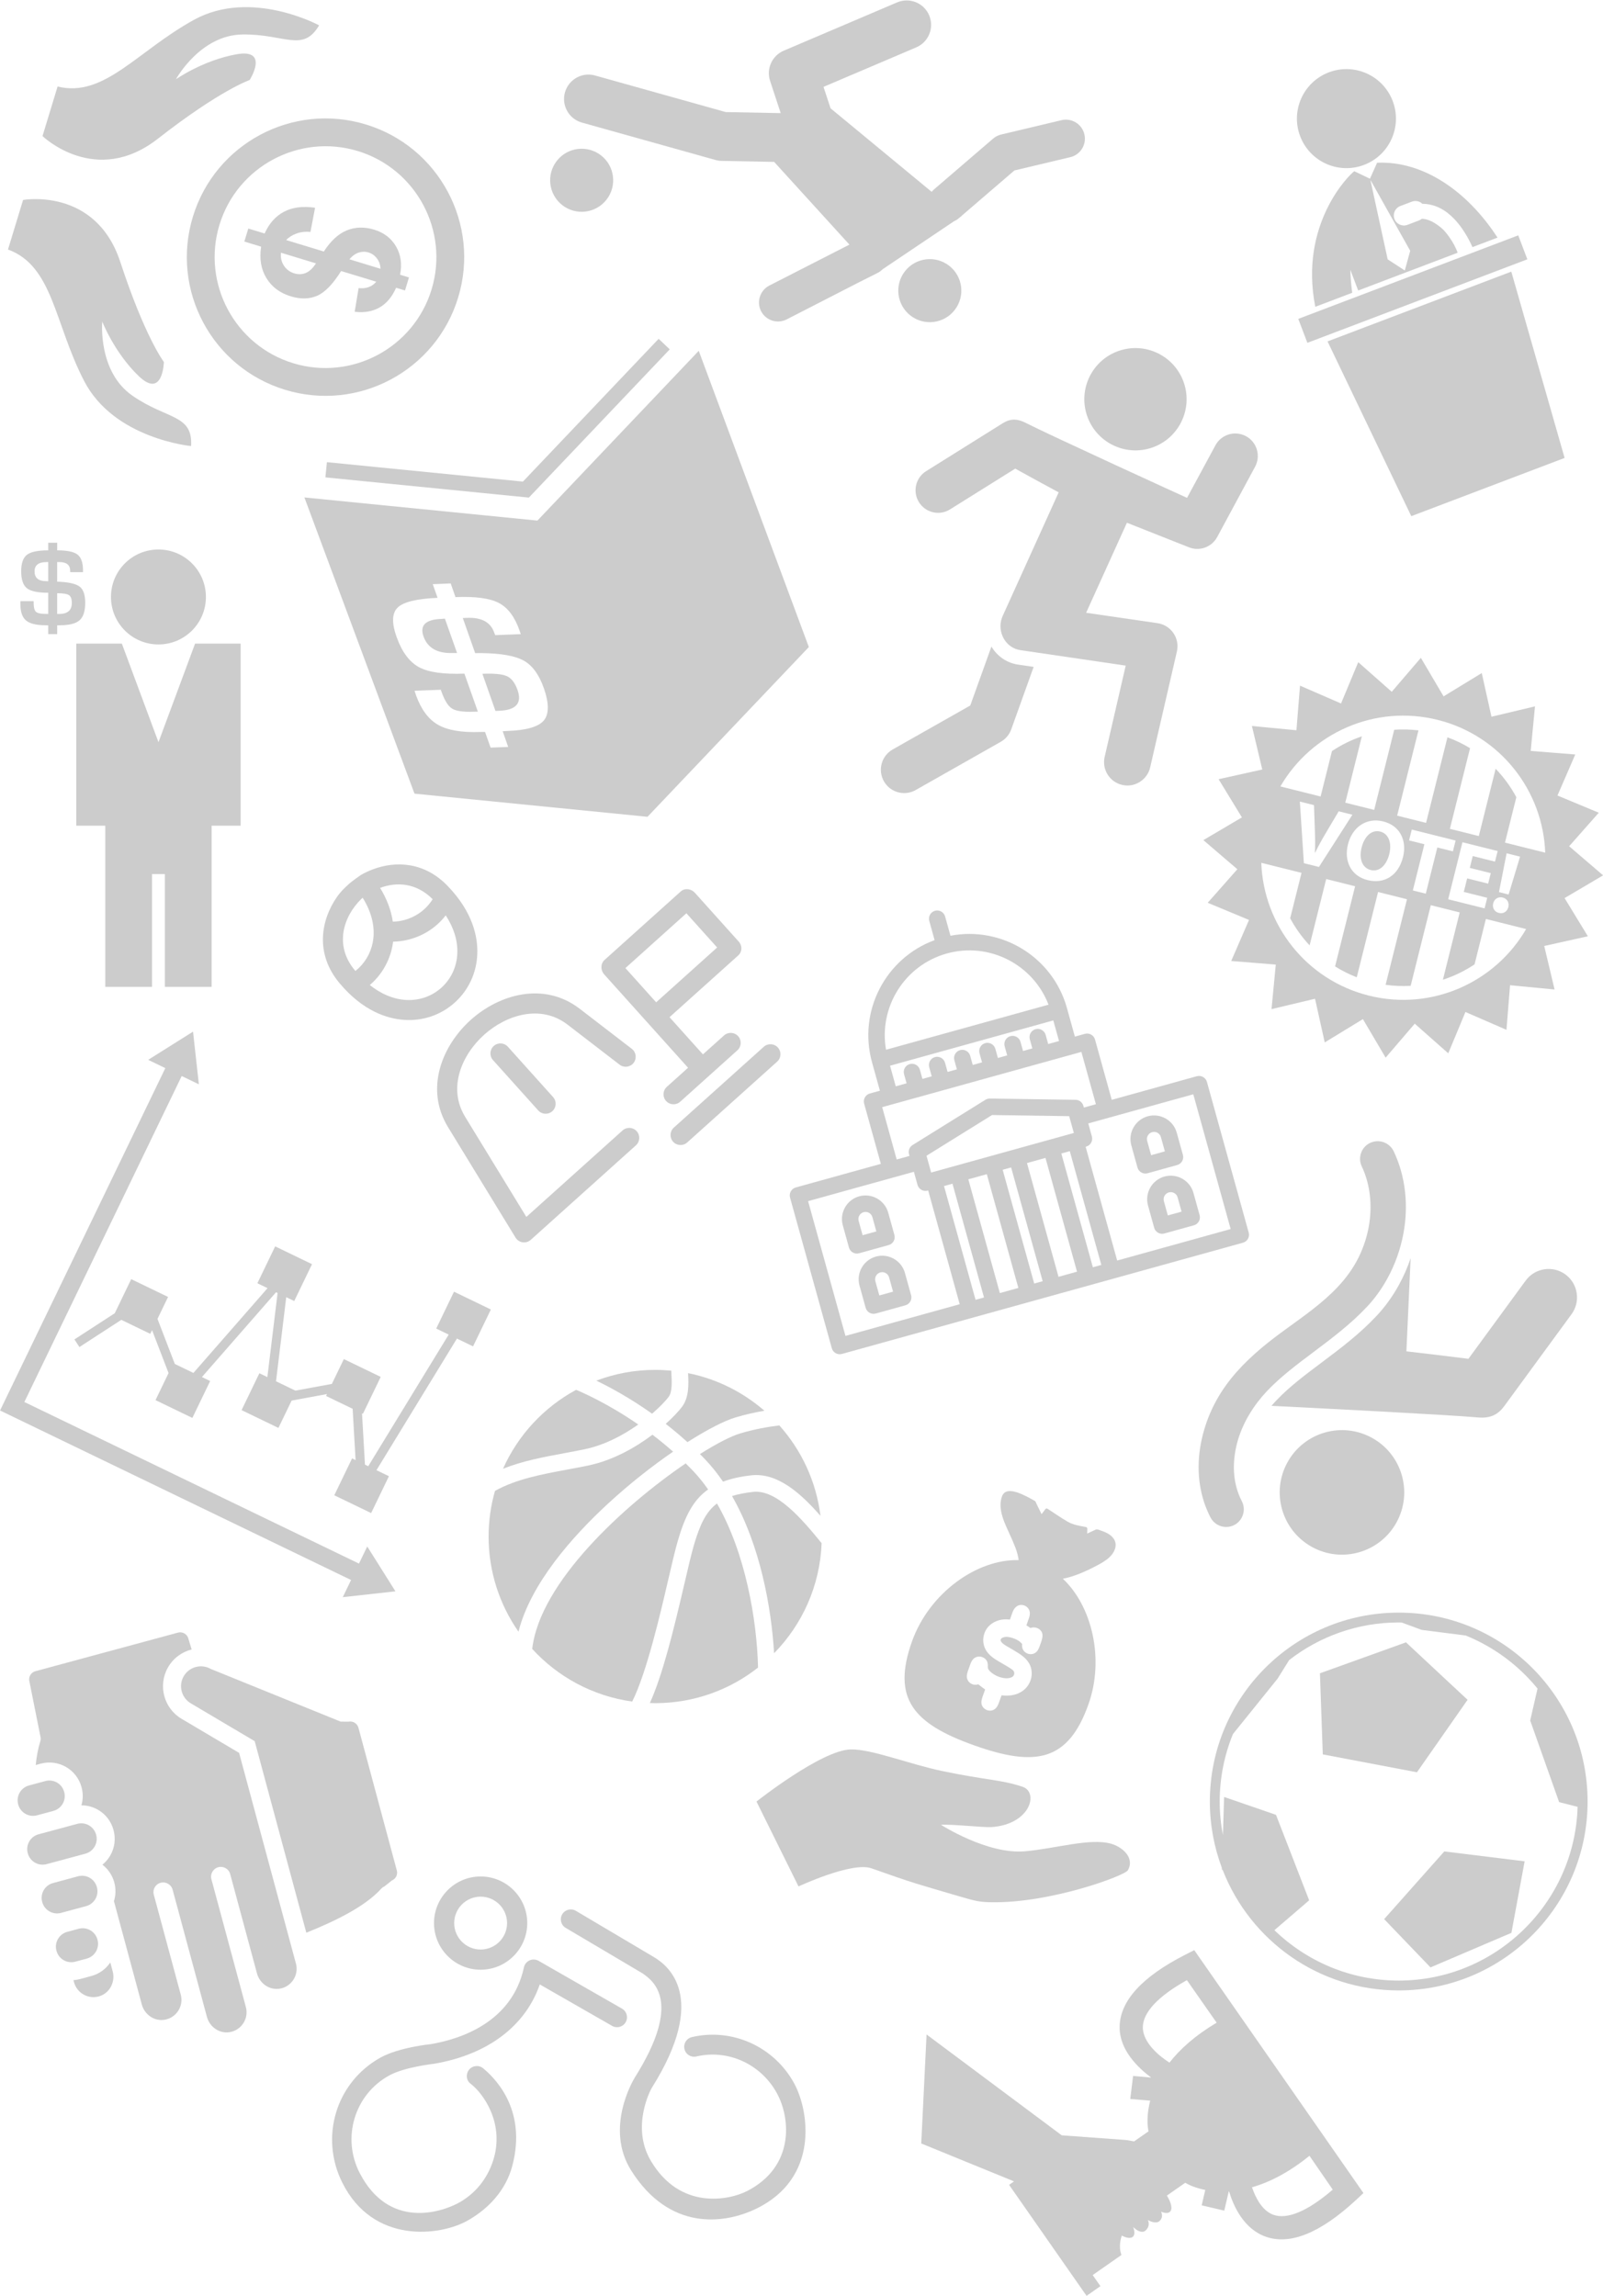 <?xml version="1.0" encoding="UTF-8" standalone="no"?>
<!-- Created with Inkscape (http://www.inkscape.org/) -->
<svg id="svg3437" xmlns:rdf="http://www.w3.org/1999/02/22-rdf-syntax-ns#" xmlns="http://www.w3.org/2000/svg" height="72.942mm" width="50.94mm" version="1.1" xmlns:cc="http://creativecommons.org/ns#" xmlns:dc="http://purl.org/dc/elements/1.1/" viewBox="0 0 180.498 258.457">
 <g id="layer1" transform="translate(-286.4 -403.31)">
  <g id="g6034" fill="#ccc" transform="matrix(.25 0 0 .25 282.49 399.4)">
   <g id="g3637" transform="matrix(-.363 .209 -.209 -.363 551.57 125)">
    <circle id="circle3639" transform="rotate(-22.005)" cy="188.52" cx="212.87" r="33.899"/>
    <path id="path3641" d="m520.52 353.23c17.359-7.015 37.107 1.369 44.121 18.725 7.015 17.359-1.361 37.116-18.72 44.131-17.359 7.015-37.12-1.372-44.135-18.73-7.014-17.355 1.375-37.111 18.734-44.126z"/>
    <path id="path3643" d="m257.75 341.91-107.62-12.95c-14.399-1.726-27.487 8.541-29.223 22.952-1.735 14.403 8.543 27.491 22.95 29.224l131.57 15.833c13.533 1.62 26.077-7.379 28.867-20.743l7.433-35.788 50.667 30.476 102.12 104.17c7.677 7.829 19.05 9.841 28.632 5.969 3.091-1.249 6.003-3.113 8.536-5.597 10.356-10.159 10.532-26.797 0.373-37.163l-104.48-106.58c-1.558-1.588-3.313-2.97-5.228-4.125l-48.356-29.079-25.774-117.47 96.612 4.834c3.047 0.15 5.976-0.381 8.639-1.457 7.164-2.895 12.368-9.748 12.767-17.971 0.545-11.272-8.147-20.857-19.433-21.403l-85.957-4.159-23.974-1.34c-2.201-0.12-4.303 0.196-6.329 0.738l-92.242 6.422c-1.913-0.193-3.859-0.21-5.843 0.159l-2.021 0.393-1.669 0.117 0.068 0.184-74.124 14.062-59.21-17.604c-10.811-3.223-22.202 2.934-25.412 13.766-3.222 10.819 2.944 22.198 13.76 25.413l63.977 19.022c3.129 0.929 6.431 1.102 9.634 0.491l82.622-15.671c1.109-0.213 2.151-0.561 3.179-0.931l49.422 132.06-4.937 23.747z"/>
   </g>
   <g id="g3509-3" transform="matrix(1.491 -.566 .566 1.491 521.32 83.451)">
    <circle id="circle3511-6" cy="13.981" cx="62.267" r="13.981"/>
    <path id="path3513-7" d="m67.729 42.457h3.487c1.123 0 2.104 0.644 2.564 1.624 6.922 2.661 8.561 11.137 8.889 16.453h7.564c-3.293-15.3-11.923-27.757-24.292-31.834l-3.484 3.506-3.376-3.544c-0.013 0.003-0.022 0.003-0.035 0.006-1.728 0.414-19.902 8.468-23.857 31.865h11.149c0.568-2.369 1.171-4.448 1.81-6.255v6.255h30.043c0.081-3.483-1.177-6.797-1.391-7.332 0.043 0.115-1.752-4.108-4.672-5.22-0.295 0.104-0.601 0.155-0.912 0.155h-3.487c-1.565 0-2.841-1.274-2.841-2.84 0.001-1.565 1.274-2.839 2.841-2.839zm-1.866 12.806-3.373 4.614h-0.065l-3.37-4.614 3.37-22.538h0.065l3.373 22.538z"/>
    <rect id="rect3515-5" height="7.237" width="66.449" y="62.014" x="29.486"/>
    <polygon id="polygon3517-3" points="90.467 70.896 34.956 70.896 39.552 125.42 85.871 125.42"/>
   </g>
   <g id="Business_1_Bold_43_-5" transform="matrix(-.119 .391 -.391 -.119 251.15 53.816)">
    <path id="path3575-6" d="m338.86 490c2.848-52.889 62.781-72.382 114.16-122.48 51.373-50.103 34.239-133.62 34.239-133.62-34.239 8.345-19.983 33.412-34.239 77.941s-68.493 55.676-68.493 55.676 28.542-22.265 45.662-55.676c17.119-33.412-22.831-22.264-22.831-22.264s-19.983 27.838-91.324 77.941c-71.34 50.1-34.25 122.48-34.25 122.48h57.085z"/>
    <path id="path3577-2" d="m151.13 490h57.07s37.102-72.382-34.239-122.48c-71.341-50.103-91.324-77.941-91.324-77.941s-39.95-11.132-22.831 22.264c17.119 33.412 45.662 55.676 45.662 55.676s-54.221-11.132-68.493-55.676 0-69.595-34.239-77.941c0 0-17.119 83.514 34.239 133.62 51.356 50.1 111.3 69.59 114.15 122.48z"/>
    <path id="path3579-9" d="m397.8 152.8c0-84.384-68.42-152.8-152.8-152.8-84.39 0-152.8 68.416-152.8 152.8 0 84.387 68.416 152.8 152.8 152.8 84.387 0 152.8-68.416 152.8-152.8zm-152.8 122.18c-67.375 0-122.18-54.803-122.18-122.18 0-67.375 54.803-122.18 122.18-122.18 67.375 0 122.18 54.803 122.18 122.18 0 67.375-54.803 122.18-122.18 122.18z"/>
    <path id="path3581-1" d="m254.63 131.87v-40.455c6.692 2.879 10.826 8.406 12.418 16.553l26.169-3.43c-1.8-10.352-5.93-18.606-12.42-24.777s-15.21-9.907-26.17-11.209v-10.244h-15.006v10.244c-11.852 1.164-21.361 5.589-28.497 13.291-7.136 7.687-10.703 17.181-10.703 28.497 0 11.163 3.154 20.672 9.463 28.497s16.231 13.674 29.737 17.548v43.35c-3.721-1.792-7.105-4.701-10.137-8.698s-5.099-8.743-6.201-14.271l-27.011 2.879c2.083 13.598 6.829 24.102 14.287 31.574 7.442 7.442 17.135 11.882 29.063 13.337v18.819h15.006v-19.34c13.444-1.945 23.934-7.182 31.498-15.726s11.331-19.064 11.331-31.559c0-11.178-3.001-20.335-9.004-27.471-6.003-7.12-17.273-12.923-33.826-17.41zm-15.021-4.961c-4.486-1.93-7.824-4.471-10.03-7.61-2.205-3.139-3.307-6.538-3.307-10.183 0-4.012 1.195-7.656 3.614-10.979 2.404-3.308 5.65-5.65 9.724-7.028l-0.001 35.8zm27.639 67.099c-3.246 3.828-7.457 6.217-12.617 7.182v-40.348c6.202 1.792 10.658 4.364 13.398 7.718 2.725 3.338 4.088 7.335 4.088 11.944 0 5.174-1.638 9.676-4.869 13.504z"/>
   </g>
   <g id="g3929" transform="matrix(6.467 -2.404 2.404 6.467 143.86 230.82)">
    <g id="g3889" fill="#ccc">
     <path id="path3891" fill="#ccc" d="m6.364 12.188 0.238 0.069-0.037 2.379c-0.154-0.061-0.232-0.088-0.242-0.091-0.967-0.315-1.443-0.875-1.434-1.682 0.009-0.767 0.501-0.994 1.475-0.675zm20.121-11.291-0.44-0.897-11.552 5.648-11.552-5.648-0.438 0.897 11.99 5.864 11.992-5.864zm-18.842 15.587-0.046 2.568 0.233 0.076c1.043 0.344 1.574 0.062 1.594-0.838 0.011-0.497-0.098-0.859-0.327-1.094s-0.715-0.471-1.454-0.712zm20.583-14.837v20.626l-13.733 6.715-13.731-6.715v-20.626l13.731 6.716 13.733-6.716zm-17.151 17.16c0.023-0.953-0.174-1.68-0.591-2.174-0.419-0.5-1.235-0.979-2.45-1.445l-0.365-0.133 0.043-2.427 0.26 0.084c0.902 0.293 1.346 0.799 1.33 1.521l0.003 0.178 1.587 0.52 0.007-0.226c0.021-0.952-0.188-1.678-0.635-2.176-0.447-0.499-1.289-0.947-2.525-1.348l0.019-0.945-1.115-0.363-0.016 0.944c-1.295-0.419-2.184-0.524-2.664-0.312-0.48 0.21-0.726 0.812-0.734 1.806-0.008 1.024 0.223 1.802 0.689 2.332 0.467 0.526 1.342 1 2.627 1.422l-0.041 2.631-0.239-0.084c-0.655-0.217-1.076-0.441-1.263-0.68-0.188-0.234-0.277-0.65-0.271-1.25l0.003-0.168-1.629-0.535-0.013 0.328c-0.008 0.979 0.22 1.746 0.682 2.295 0.46 0.547 1.264 1.012 2.402 1.388l0.306 0.11-0.017 1.086 1.091 0.36 0.021-1.086 0.334 0.101c1.145 0.381 1.952 0.438 2.424 0.18 0.465-0.268 0.713-0.911 0.74-1.934z"/>
    </g>
   </g>
   <g id="g3989" transform="matrix(5.236 0 0 5.236 -25.582 260.03)">
    <g id="g3949" fill="#ccc">
     <path id="path3951" fill="#ccc" d="m28.572 8.675v15.661h-2.494v13.859h-4.021v-9.701h-1.107v9.701h-4.02v-13.859h-2.494v-15.661h3.918l3.151 8.479 3.149-8.479h3.918zm-7.069-8.093c-2.256 0-4.085 1.826-4.085 4.082 0 2.257 1.829 4.084 4.085 4.084 2.255 0 4.082-1.827 4.082-4.084 0-2.255-1.827-4.082-4.082-4.082zm-8.713 1.082v1.686l0.254 0.01c0.847 0.049 1.418 0.194 1.714 0.442 0.297 0.249 0.445 0.704 0.445 1.366 0 0.712-0.162 1.213-0.484 1.5-0.323 0.287-0.889 0.431-1.694 0.431l-0.234 0.005v0.754h-0.77v-0.754l-0.215-0.005c-0.803 0-1.367-0.14-1.693-0.412-0.327-0.274-0.489-0.753-0.489-1.435l0.004-0.229h1.139v0.116c0 0.415 0.067 0.684 0.199 0.803 0.132 0.122 0.429 0.182 0.889 0.182l0.167 0.004v-1.825c-0.895 0-1.507-0.13-1.835-0.39s-0.492-0.746-0.492-1.459c0-0.688 0.165-1.162 0.494-1.416 0.33-0.254 0.94-0.383 1.833-0.383v-0.655h0.77v0.654c0.853 0 1.437 0.123 1.75 0.365 0.313 0.244 0.471 0.697 0.471 1.359v0.154h-1.101l-0.004-0.12c0-0.5-0.312-0.75-0.938-0.75h-0.179l-0.001 0.002zm-0.769-0.005-0.162 0.006c-0.675 0-1.013 0.268-1.013 0.801 0 0.56 0.336 0.839 1.008 0.839 0.006 0 0.063 0.003 0.167 0.01v-1.656zm0.769 4.468h0.164c0.73 0 1.097-0.312 1.097-0.94 0-0.343-0.08-0.569-0.244-0.679-0.162-0.11-0.501-0.165-1.017-0.165v1.784z"/>
    </g>
   </g>
   <g id="g4387" transform="matrix(5.845 2.822 -2.822 5.845 92.118 472.72)">
    <g id="g4343" fill="#ccc">
     <g id="g4345" fill="#ccc">
      <polygon id="polygon4347" points="1.952 0.335 0 3.45 1.321 3.45 1.321 29.827 28.368 29.827 28.368 31.149 31.484 29.196 28.368 27.244 28.368 28.563 2.583 28.563 2.583 3.45 3.905 3.45"/>
      <polygon id="polygon4349" points="21.254 19.083 23.303 19.083 25.035 22.2 24.764 22.2 24.764 25.04 27.604 25.04 27.604 22.2 26.643 22.2 27.702 11.549 28.945 11.549 28.945 8.709 26.105 8.709 26.105 11.549 27.066 11.549 26.009 22.2 25.757 22.2 24.025 19.083 24.096 19.083 24.096 16.243 21.254 16.243 21.254 18.155 19.175 19.676 17.684 19.676 15.786 14.113 16.402 14.113 16.402 11.273 13.562 11.273 13.562 14.113 14.346 14.113 12.271 21.647 10.838 21.647 8.395 19.354 8.395 17.664 5.555 17.664 5.555 20.29 3.825 23.142 4.365 23.469 6.163 20.505 8.395 20.505 8.395 20.221 10.722 22.405 10.722 24.489 13.562 24.489 13.562 21.647 12.926 21.647 15.001 14.113 15.12 14.113 17.018 19.676 16.402 19.676 16.402 22.517 19.242 22.517 19.242 20.41 21.254 18.938"/>
     </g>
    </g>
   </g>
   <g id="g4459" transform="matrix(.476 -.132 .132 .476 341.04 445.17)">
    <g id="g4409" fill="#ccc">
     <g id="g4411" fill="#ccc">
      <path id="path4413" d="m386.98 223.06h-80.5v-57c0-4.142-3.358-7.5-7.5-7.5h-9.493s0.013-27.381-0.002-27.571c-0.296-48.079-37.563-87.549-84.744-91.363v-18.197c0-4.142-3.358-7.5-7.5-7.5s-7.5 3.358-7.5 7.5v18.195c-47.37 3.83-84.746 43.6-84.746 91.939v26.995h-9.495c-4.142 0-7.5 3.358-7.5 7.5v57h-80.5c-4.142 0-7.5 3.358-7.5 7.5v142.49c0 4.142 3.358 7.5 7.5 7.5h379.48c4.142 0 7.5-3.358 7.5-7.5v-142.49c0-4.142-3.358-7.5-7.5-7.5zm-189.74-168.74c40.064 0 73.102 30.658 76.885 69.746h-153.77c3.783-39.088 36.821-69.746 76.885-69.746zm-77.246 84.746h154.49v19.495h-10.246v-8.63c0-4.142-3.358-7.5-7.5-7.5s-7.5 3.358-7.5 7.5v8.63h-8.8v-8.63c0-4.142-3.358-7.5-7.5-7.5s-7.5 3.358-7.5 7.5v8.63h-8.8v-8.63c0-4.142-3.358-7.5-7.5-7.5s-7.5 3.358-7.5 7.5v8.63h-8.8v-8.63c0-4.142-3.358-7.5-7.5-7.5s-7.5 3.358-7.5 7.5v8.63h-8.8v-8.63c0-4.142-3.358-7.5-7.5-7.5s-7.5 3.358-7.5 7.5v8.63h-8.8v-8.63c0-4.142-3.358-7.5-7.5-7.5s-7.5 3.358-7.5 7.5v8.63h-10.246v-19.495zm-16.99 34.5h188.48v49.5h-11.38v-1.63c0-3.329-2.194-6.26-5.389-7.197l-75-22c-1.378-0.404-2.844-0.404-4.222 0l-75 22c-3.195 0.937-5.389 3.868-5.389 7.197v1.63h-12.1v-49.5zm131.1 84.369v107.62h-17.5v-107.62h17.5zm-104-15v-15.884l67.5-19.8 67.5 19.8v15.884h-135zm48.5 15v107.62h-17.5v-107.62h17.5zm-163.6-19.87h100.1v12.37c0 4.142 3.358 7.5 7.5 7.5h0.5v107.62h-108.1v-127.49zm123.1 127.49v-107.62h8v107.62h-8zm55.5 0v-107.62h8v107.62h-8zm55.5 0v-107.62h8v107.62h-8zm130.38 0h-107.38v-107.62h0.5c4.142 0 7.5-3.358 7.5-7.5v-12.37h99.38v127.49z"/>
      <path id="path4415" d="m61.1 246.29c-11.855 0-21.5 9.645-21.5 21.5v21c0 4.142 3.358 7.5 7.5 7.5h28c4.142 0 7.5-3.358 7.5-7.5v-21c0-11.855-9.645-21.5-21.5-21.5zm6.5 35h-13v-13.5c0-3.584 2.916-6.5 6.5-6.5s6.5 2.916 6.5 6.5v13.5z"/>
      <path id="path4417" d="m61.1 303.29c-11.855 0-21.5 9.645-21.5 21.5v21c0 4.142 3.358 7.5 7.5 7.5h28c4.142 0 7.5-3.358 7.5-7.5v-21c0-11.855-9.645-21.5-21.5-21.5zm6.5 35h-13v-13.5c0-3.584 2.916-6.5 6.5-6.5s6.5 2.916 6.5 6.5v13.5z"/>
      <path id="path4419" d="m320.1 296.29h28c4.142 0 7.5-3.358 7.5-7.5v-21c0-11.855-9.645-21.5-21.5-21.5s-21.5 9.645-21.5 21.5v21c0 4.143 3.358 7.5 7.5 7.5zm7.5-28.5c0-3.584 2.916-6.5 6.5-6.5s6.5 2.916 6.5 6.5v13.5h-13v-13.5z"/>
      <path id="path4421" d="m320.1 353.29h28c4.142 0 7.5-3.358 7.5-7.5v-21c0-11.855-9.645-21.5-21.5-21.5s-21.5 9.645-21.5 21.5v21c0 4.143 3.358 7.5 7.5 7.5zm7.5-28.5c0-3.584 2.916-6.5 6.5-6.5s6.5 2.916 6.5 6.5v13.5h-13v-13.5z"/>
     </g>
    </g>
   </g>
   <g id="g4522" transform="matrix(.335 -.301 .301 .335 125.98 455.74)">
    <path id="path4484" fill="#ccc" d="m220.33 315.35-11.95-64.51c-6.18-33.363-39.055-48.297-68.894-48.296-29.837 0-62.71 14.934-68.889 48.296l-21.38 115.41 129.36-0.003c5.523 0 10 4.477 10 10 0 5.522-4.477 10-10 10l-141.38 0.003c-2.971 0-5.788-1.321-7.688-3.605s-2.686-5.295-2.145-8.216l23.57-127.23c8.271-44.661 50.437-64.653 88.555-64.653 38.119-0.001 80.286 19.99 88.559 64.653l11.949 64.514c1.006 5.431-2.581 10.648-8.012 11.654-5.424 1.013-10.646-2.581-11.653-8.012zm170.87-77.49v65.613c0 5.522-4.141 9.922-9.663 9.922h-92.337v50h28.347c5.522 0 10 4.477 10 10 0 5.522-4.477 10-10 10h-38.447-0.01-0.01-38.447c-5.522 0-10-4.477-10-10 0-5.522 4.477-10 10-10h28.567v-125.54c0-5.522 4.367-10.465 9.89-10.465h102.45c5.522 0 9.663 4.943 9.663 10.465zm-20 9.535h-82v46h82v-46zm-281.48-109.64c-11.371-11.81-24.635-33.63-23.253-70.556 1.406-37.629 27.634-58.975 55.911-65.589 1.74-0.407 4.09-0.778 6.48-1.095 2.76-0.364 7.22-0.519 11.22-0.52 3.439-0.001 14.401 1.272 14.694 1.361 4.172 0.915 8.305 2.148 12.329 3.706 23.674 9.163 43.527 29.535 44.747 62.137 1.381 36.927-11.884 58.748-23.254 70.553-13.183 13.686-30.74 21.222-49.437 21.222s-36.255-7.537-49.437-21.222zm101.05-49.672c-4.007 0.729-8.04 1.11-12.057 1.11-16.146 0-32.005-5.814-44.689-16.735-1.313 1.135-2.655 2.236-4.051 3.271-11.895 8.815-26.137 13.447-40.601 13.447-0.55 0-1.101-0.032-1.652-0.046 2.384 14.125 7.92 25.932 16.41 34.746 9.378 9.735 21.819 15.097 35.032 15.097 13.212 0 25.654-5.361 35.033-15.098 8.699-9.03 14.291-21.204 16.575-35.792zm-30.48-64.309c-2.307 12.66-6.746 24.035-13.099 33.641 12.452 10.627 29.124 14.353 44.636 9.916-1.083-22.698-14.646-36.93-31.537-43.557zm-73.835 44.172c-0.014 0.384-0.011 0.756-0.022 1.138 11.206 0.688 22.409-2.592 31.627-9.423 11.788-8.735 19.657-22.796 22.679-40.153-0.527-0.034-1.055-0.07-1.582-0.092-25.427 1.024-51.502 16.389-52.702 48.53zm42.749 159.37v67.655c0 5.522 4.477 10 10 10s10-4.478 10-10v-67.655c0-5.522-4.477-10-10-10s-10 4.478-10 10zm210.33 171.08h-120.89c-5.522 0-10 4.478-10 10 0 5.523 4.478 10 10 10h120.89c5.522 0 10-4.478 10-10s-4.478-10-10-10z"/>
   </g>
   <g id="g4587" transform="matrix(.207 -.07 .07 .207 362.41 216.23)">
    <g id="g4541" fill="#ccc">
     <g id="g4543" fill="#ccc">
      <path id="path4545" d="m39.068 674.51c-26.1 5-43.2 30.2-38.2 56.301 4.4 23 24.6 39 47.2 39 3 0 6.1-0.301 9.1-0.9l198-38c11.3-2.2 21.4-8.3 28.6-17.3l85-107.2-28.399-14.5c-21-10.6-35.601-29.8-40.601-53.1l-80.2 101.1-180.5 34.599z"/>
      <circle id="circle4547" cy="151.11" cx="744.27" r="105.4"/>
      <path id="path4549" d="m514.27 124.71c-11.1-11.4-21.399-15.9-32.699-15.9-4.101 0-8.2 0.6-12.601 1.6l-180.9 42.9c-25 5.9-40.4 31-34.5 55.9 5.1 21.4 24.1 35.8 45.2 35.8 3.601 0 7.2-0.4 10.801-1.3l154.1-36.5c10 11.1 60.1 65.4 69.2 75-63.7 68.2-127.4 136.3-191.1 204.5-1 1.101-1.899 2.2-2.8 3.3-18.6 23.7-12.899 60.9 15.101 75l33.899 17.301 161.4 82.399-101.4 164.3c-13.899 22.601-6.899 52.2 15.7 66.2 7.9 4.9 16.6 7.2 25.2 7.2 16.1 0 31.899-8.1 41-22.8l128.8-208.7c7.1-11.5 9-25.4 5.3-38.3-3.7-13-12.6-23.8-24.7-29.9l-132.3-67.3 139.1-148.8 105 89c8.699 7.399 19.399 11 30 11 11.399 0 22.8-4.2 31.699-12.4l120.5-112.3c18.801-17.5 19.9-46.9 2.4-65.7-9.2-9.8-21.6-14.8-34-14.8-11.3 0-22.7 4.1-31.6 12.4l-90.2 83.9c-0.101 0.1-226.1-212.5-265.6-253z"/>
     </g>
    </g>
   </g>
   <g id="g4656" transform="matrix(-.096 .174 -.174 -.096 765.34 599.67)">
    <g id="g4610" fill="#ccc">
     <g id="g4612" fill="#ccc">
      <path id="path4614" d="m119.58 293.47 217.8 28c7.601 19.3 45.9 114.3 53.101 131.3h-0.101c-63.1 31.2-126.2 62.3-189.3 93.5 21.9-4 44.1-6 66.4-6 29.2 0 57.8 3.5 85.1 10.4 55.1 14 104.9 36.399 153 58.1 42.9 19.3 83.5 37.601 124 48.101 5.7 1.5 11.2 2.8 16.7 3.899-48-98.3-177.1-363.2-202.6-421.5-12-27.5-28.5-37.7-51.899-40.7l-255.8-32.9c-35.3-4.5-67.6 20.4-72.2 55.7-4.401 35.3 20.499 67.6 55.799 72.1z"/>
      <path id="path4616" d="m16.675 752.87c7.1 5.1 15.2 7.5 23.3 7.5 1.8 0 3.5-0.101 5.2-0.4 10.6-1.4 20.6-7 27.3-16.3 25.9-36.101 66-64.5 112.7-80.101 26.8-8.899 54.8-13.399 82.3-13.399 99.7 0 185.2 59.6 275.2 93.899 48.2 18.4 98.5 32 153.2 32 23 0 46.8-2.399 71.5-7.899 58.101-12.8 107.9-40.4 143.9-79.101 8.6-9.3 16.399-19.1 23.3-29.6 12.2-18.4 7.1-43.2-11.3-55.4-6.8-4.5-14.4-6.6-22-6.6-13 0-25.7 6.3-33.4 17.9-3.1 4.699-6.5 9.199-10.2 13.6-25 29.8-62.5 51.2-107.5 61.1-41.5 9.101-87.3 6.4-128.2-4.199-43-11.2-84.601-29.9-128.8-49.801-47-21.1-95.5-43-148.1-56.399-25-6.4-51.2-9.5-77.7-9.5-36.1 0-72.8 5.899-107.7 17.5-30.5 10.2-58.8 24.399-84.2 42.3-26.8 18.9-49.7 41.4-68.1 67-1.2 1.7-2.2 3.4-3.1 5.2-8.7 17.3-3.9 39 12.4 50.7z"/>
      <circle id="circle4618" cy="426.17" cx="740.87" r="141.1"/>
     </g>
    </g>
   </g>
   <g id="g4723" transform="matrix(1.408 .352 -.352 1.408 582.72 293.64)">
    <g id="g4679" fill="#ccc">
     <g id="g4681" fill="#ccc">
      <path id="path4683" d="m57.022 61.445c0-3.275-1.57-6.089-4.411-6.089-2.788 0-4.413 2.652-4.413 6.198 0 3.572 1.678 6.088 4.439 6.088 2.789 0.001 4.385-2.651 4.385-6.197z"/>
      <path id="path4685" d="m113.11 61.499 9.891-9.741-12.417-6.207 6.396-12.32l-13.73-2.066 2.27-13.694-13.687 2.277-2.065-13.728-12.32 6.396-6.209-12.416-9.74 9.891-9.74-9.891-6.208 12.417-12.32-6.396-2.067 13.727-13.693-2.277 2.276 13.694-13.727 2.066 6.396 12.32-12.416 6.207 9.891 9.741-9.891 9.741 12.417 6.207-6.397 12.321 13.727 2.065-2.276 13.694 13.693-2.276 2.067 13.728 12.32-6.396 6.208 12.416 9.74-9.892 9.74 9.892 6.208-12.416 12.32 6.396 2.066-13.728 13.693 2.276-2.276-13.694 13.728-2.065-6.396-12.319 12.417-6.207-9.892-9.743zm-51.608 44.086c-20.11 0-37.062-13.47-42.359-31.875h12.869v14.524c2.322 2.56 4.978 4.807 7.891 6.692v-21.216h9.25v25.632c2.359 0.77 4.815 1.321 7.346 1.639v-27.271h9.25v27.367c2.624-0.278 5.173-0.81 7.619-1.571v-25.796h9.25v21.526c3.104-1.945 5.924-4.301 8.374-7.002v-14.524h12.87c-5.298 18.405-22.25 31.875-42.36 31.875zm-35.356-53.206h4.52l2.219 7.713c0.623 2.166 1.191 4.249 1.625 6.522h0.082c0.459-2.191 1.028-4.357 1.65-6.441l2.328-7.794h4.384l-6.143 18.241h-4.819l-5.846-18.241zm17.699 9.255c0-5.466 3.492-9.553 8.877-9.553 5.603 0 8.66 4.195 8.66 9.229 0 5.981-3.627 9.607-8.958 9.607-5.412 0-8.579-4.086-8.579-9.283zm18.103-5.791v-3.464h14.019v3.464h-4.979v14.777h-4.142v-14.777h-4.898zm27.063 3.708v3.355h-6.711v4.33h7.497v3.384h-11.64v-18.241h11.26v3.383h-7.118v3.789h6.712zm5.437 6.44c1.436 0 2.383 1.028 2.41 2.464 0 1.406-0.947 2.462-2.41 2.462-1.461 0-2.436-1.056-2.436-2.462 0.001-1.435 1.003-2.464 2.436-2.464zm-2.164-13.612h4.303l-0.596 12.26h-3.084l-0.623-12.26zm-1.293-3.091v-14.525c-2.45-2.701-5.271-5.057-8.374-7.003v21.528h-9.25v-25.796c-2.446-0.763-4.995-1.293-7.619-1.571v27.367h-9.25v-27.27c-2.53 0.317-4.986 0.869-7.346 1.639v25.632h-9.25v-21.219c-2.913 1.886-5.569 4.134-7.891 6.693v14.524h-12.868c5.297-18.404 22.249-31.874 42.359-31.874s37.063 13.47 42.358 31.875h-12.869z"/>
     </g>
    </g>
   </g>
   <g id="g4894" transform="matrix(.442 .157 -.157 .442 398.32 660.87)">
    <g id="g4850" fill="#ccc">
     <g id="g4852" fill="#ccc">
      <path id="path4854" d="m368.76 287.62c-21.18 1.309-49.047 22.476-75.924 34.649-32.945 14.916-84.221 2.924-84.227 2.924 7.911-3.712 40.055-11.369 46.529-14.208 34.411-15.146 31.491-46.688 15.103-46.423-21.651 0.345-34.363 5.659-77.563 11.55-32.747 4.452-71.476 2.824-90.053 9.918-26.224 10.016-68.456 77.409-68.456 77.409l65.301 63.285s40.427-39.816 60.096-39.816c44.823 0 46.642-0.6 88.255-2.864 17.697-0.947 21.391-1.675 31.527-5.087 53.943-18.242 111.88-66.819 112.94-72.662 2.464-13.535-12.337-19.351-23.526-18.675z"/>
      <path id="path4856" d="m239.81 63.419c9.084-5.406 17.193-12.917 24.35-20.545 6.033-6.422 14.008-14.662 13.145-24.183-0.604-6.702-6.232-10.025-12.385-10.787-1.979-0.248-3.969-0.312-5.967-0.283-1.342 0.019-4.057-0.339-5.108 0.683-2.205 2.143-4.397 4.282-6.586 6.439-0.47-1.463-0.929-2.929-1.394-4.413-0.274-0.874-1.047-1.211-1.91-1.087-6.075 0.96-12.025 2.155-18.139 1.028-7.507-1.385-14.895-3.486-22.312-5.223-0.853-0.206-1.65 0.256-1.917 1.085-0.601 1.906-1.207 3.81-1.805 5.713-2.621-2.594-5.255-5.158-7.9-7.73-0.627-0.601-1.492-1.91-2.438-2.068-1.759-0.32-3.525-0.623-5.3-0.902-2.766-0.431-5.544-0.753-8.336-0.97-6.132-0.477-17.21-0.58-17.552 7.905-0.322 13.584 11.665 24.348 20.26 33.364 5.32 5.584 11.703 12.042 15.28 19.344-37.986 12.278-70.376 58.399-70.376 108.02 0 57.964 27.508 73.853 89.944 73.853 62.429 0 89.933-15.889 89.933-73.853-0.001-46.589-28.556-90.083-63.487-105.38zm-0.028 113.91c-2.287 3.413-5.44 6.149-9.062 8.06-1.91 0.986-3.917 1.771-5.97 2.378-0.291 0.098-2.97 0.826-2.97 0.826v7.489c0 3.484-0.666 7.175-3.787 9.245-3.411 2.241-8.458 1.572-10.99-1.688-1.855-2.38-1.961-5.511-1.961-8.401v-6.651s-1.709-0.519-2.075-0.612c-1.199-0.326-2.388-0.713-3.564-1.113-0.697-0.246-1.379-0.504-2.069-0.775-0.494 0.331-1.013 0.634-1.547 0.899-0.94 0.466-1.954 0.799-2.991 0.911-4.103 0.388-7.709-2.053-8.775-6.011-0.668-2.516-0.479-5.211-0.479-7.803 0-2.581-0.196-5.305 0.479-7.841 1.134-4.183 4.997-6.56 9.256-5.954 2.002 0.277 3.811 1.262 5.039 2.868 0.648 0.839 1.116 1.811 1.452 2.801 0.312 0.938 0.54 1.897 1.157 2.681 1.217 1.532 3.426 2.325 5.212 2.896 2.373 0.767 4.868 1.144 7.36 1.144 3.994 0 8.934-0.856 11.828-3.886 1.975-2.083 1.24-5.711-1.486-6.654-2.598-0.881-4.812-1.328-7.344-1.791-2.332-0.442-4.666-0.861-6.989-1.299-6.391-1.172-13.042-2.759-17.736-7.583-6.001-6.15-7.173-15.882-2.713-23.269 2.193-3.631 5.48-6.573 9.261-8.482 1.962-0.999 4.053-1.71 6.184-2.212 0.62-0.154 0.54-0.097 0.54-0.654v-1.444c0-2.287-0.133-4.641 0.072-6.919 0.345-4.042 2.537-7.679 6.807-8.375 4.174-0.662 8.068 1.586 9.291 5.665 0.762 2.526 0.568 5.257 0.568 7.879v3.303 0.328c0 0.048 1.084 0.23 1.207 0.253 0.604 0.119 1.207 0.273 1.8 0.438 0.487 0.128 1.294 0.584 1.694 0.261 3.438-2.789 8.961-2.683 11.879 0.784 2.176 2.611 2.121 6.77 2.121 9.979 0 2.965 0.239 6.099-0.99 8.868-1.742 3.902-6.379 5.55-10.303 4.101-1.918-0.689-3.509-2.124-4.412-3.952-0.271-0.535-0.479-1.094-0.639-1.666-0.072-0.26-0.139-0.524-0.195-0.788-0.197-0.127-0.401-0.249-0.613-0.355-0.844-0.476-1.743-0.848-2.67-1.153-2.168-0.686-4.447-0.903-6.708-0.87-2.086 0.028-4.213 0.204-6.206 0.815-2.503 0.771-6.816 3.8-3.409 6.253 2.032 1.48 4.964 1.889 7.35 2.361 2.124 0.405 4.243 0.83 6.368 1.236 6.312 1.244 13.182 2.531 18.23 6.815-3.438-2.91 4.596 3.847 0 0 7.765 6.507 9.08 18.305 3.498 26.664z"/>
     </g>
    </g>
   </g>
   <g id="g5366" transform="matrix(.586 .337 -.337 .586 61.585 713.77)">
    <g id="g5314" fill="#ccc">
     <path id="path5316" d="m102.13 70.841c-13.882-0.048-25.159-11.356-25.159-25.247 0-7.115 2.962-13.548 7.713-18.142l-5.843-5.494c-1.057-0.909-2.361-1.358-3.662-1.358-1.444 0-2.885 0.554-3.978 1.649l-69.561 69.671c-1.989 1.994-2.194 5.153-0.479 7.388l25.59 29.224c0.515 0.671 0.863 1.446 1.043 2.273 1.043 4.785 2.827 9.867 5.199 15.145l2.401-2.401c4.196-4.199 9.777-6.512 15.714-6.512 5.934 0 11.515 2.312 15.712 6.509 0.026 0.026 0.053 0.053 0.078 0.079l0.072 0.073c2.891 2.905 4.854 6.477 5.804 10.36 3.317-1.898 7.077-2.929 11.002-2.929 5.925 0 11.495 2.304 15.689 6.487l0.094 0.093 0.036 0.036c4.196 4.196 6.507 9.776 6.507 15.711 0 2.755-0.519 5.425-1.472 7.924 4.794 0.643 9.23 2.802 12.713 6.282l0.109 0.109c3.085 3.086 5.05 6.865 5.938 10.839l50.441 50.441c2.7 2.701 6.316 4.129 9.921 4.129 2.866 0 5.725-0.903 8.106-2.789 6.361-5.035 6.756-14.404 1.184-19.977l-48.811-48.811c-2.517-2.516-2.517-6.595 0-9.11 1.276-1.276 2.949-1.915 4.622-1.915 1.674 0 3.347 0.639 4.623 1.915l62.081 62.081c2.701 2.7 6.317 4.129 9.921 4.129 2.867 0 5.725-0.904 8.107-2.789 6.361-5.035 6.755-14.404 1.183-19.977l-62.373-62.374c-2.551-2.55-2.551-6.685 0-9.234 1.26-1.26 2.91-1.89 4.561-1.89 1.65 0 3.301 0.63 4.561 1.89l48.518 48.518c2.701 2.701 6.318 4.129 9.922 4.129 2.866 0 5.725-0.903 8.106-2.789 6.361-5.035 6.756-14.404 1.183-19.977l-102.81-102.81-44.31-0.559z"/>
     <path id="path5318" d="m136.74 262.61c3.916 0 7.831-1.695 10.515-5.086 4.256-5.377 3.51-13.18-1.339-18.028l-4.28-4.279c-0.372 5.139-2.498 10.174-6.418 14.095l-5.567 5.565c-1.053 1.054-2.194 1.987-3.405 2.797l1.033 1.034c2.602 2.601 6.031 3.902 9.461 3.902z"/>
     <path id="path5320" d="m207.01 17.256c-1.093-1.096-2.533-1.65-3.978-1.65-1.301 0-2.605 0.45-3.662 1.359l-4.645 2.649c-0.008 0.007-0.017 0.011-0.026 0.013l-92.47 12.719c-7.286 0-13.248 5.962-13.248 13.248s5.962 13.247 13.248 13.247l49.323 0.626s76.438 76.475 93.428 93.465c13.355-17.017 25.269-34.811 28.649-50.321 0.181-0.826 0.528-1.602 1.043-2.272l2.391-6.024c1.716-2.234 1.511-5.393-0.478-7.389l-69.562-69.67z"/>
     <path id="path5322" d="m35.998 174.58c1.996 1.995 4.61 2.993 7.226 2.993 2.615 0 5.23-0.998 7.226-2.993l7.992-7.993c3.992-3.99 3.992-10.461 0-14.451l-0.106-0.107c-1.996-1.996-4.611-2.994-7.226-2.994s-5.231 0.998-7.226 2.994l-7.994 7.994c-3.989 3.989-3.989 10.46 0 14.45l0.108 0.107z"/>
     <path id="path5324" d="m64.97 202.59c2.615 0 5.23-0.998 7.227-2.994l18.914-18.913c3.99-3.989 3.99-10.46 0-14.451l-0.107-0.106c-1.995-1.996-4.61-2.994-7.226-2.994s-5.231 0.998-7.229 2.994l-18.912 18.912c-3.991 3.991-3.991 10.46 0 14.451l0.106 0.107c1.996 1.996 4.611 2.994 7.227 2.994z"/>
     <path id="path5326" d="m82.275 222.95c1.995 1.995 4.611 2.992 7.226 2.992s5.231-0.997 7.225-2.992l12.241-12.241c3.989-3.99 3.989-10.462 0-14.452l-0.108-0.108c-1.996-1.995-4.611-2.992-7.227-2.992-2.614 0-5.229 0.997-7.226 2.992l-12.24 12.24c-3.991 3.991-3.991 10.462 0 14.452l0.108 0.108z"/>
     <path id="path5328" d="m121.17 246.39 5.568-5.567c3.989-3.99 3.989-10.46 0-14.451l-0.106-0.108c-1.995-1.995-4.61-2.993-7.227-2.993-2.615 0-5.23 0.998-7.227 2.993l-5.567 5.567c-3.992 3.99-3.992 10.462 0 14.453l0.108 0.106c1.995 1.995 4.61 2.993 7.225 2.993s5.231-0.998 7.226-2.993z"/>
    </g>
   </g>
   <g id="g5438" transform="matrix(.343 0 0 .343 560.56 741.8)">
    <g id="g5392" fill="#ccc">
     <g id="g5394" fill="#ccc">
      <polygon id="polygon5396" points="257.52 39.026 144.54 79.657 148.3 186.14 271.94 209.61 338.42 114.47"/>
      <polygon id="polygon5398" points="395.98 420.41 413.34 326.51 307.84 313.52 228.87 402.41 289.71 465.78"/>
      <path id="path5400" d="m15.731 336.8 1.343 1.644c36.151 92.23 125.89 157.57 230.93 157.57 136.98 0 248.01-111.03 248.01-248.01 0-136.96-111.03-248-248-248s-248.01 111.04-248.01 248.01c0 30.668 5.604 60.026 15.785 87.145l-0.054 1.647zm-2.801-88.79c0-31.32 6.209-61.204 17.38-88.564l58.667-72.797 15.203-24.383c39.792-30.883 89.68-49.339 143.83-49.339 1.302 0 2.583 0.08 3.893 0.094l26.236 9.664 57.827 7.379c37.029 15.002 69.417 39.15 94.312 69.671l-9.63 41.932 37.994 107.15 24.272 6.148c-3.727 126.42-107.62 228.11-234.9 228.11-63.375 0-120.93-25.247-163.25-66.159l45.63-39.2-43.541-112.24-68.128-23.46-1.575 50.05c-2.726-14.27-4.216-28.99-4.216-44.06z"/>
     </g>
    </g>
   </g>
   <g id="g5518" transform="matrix(.307 0 0 .307 235.67 632.5)">
    <g id="g5461" fill="#ccc">
     <g id="_x31_4_26_" fill="#ccc">
      <g id="g5464" fill="#ccc">
       <path id="path5466" d="m264.32 39.487c5.529-7.328 4.64-22.871 3.853-36.582-0.03-0.591-0.06-1.169-0.09-1.756-7.75-0.74-15.6-1.149-23.54-1.149-30.425 0-59.537 5.605-86.406 15.766 19.167 9.211 48.836 25.065 81.814 48.49 11.252-9.683 19.738-18.622 24.37-24.769z"/>
       <path id="path5468" d="m388.16 178.96c-12.047 1.361-22.207 3.338-30.896 6.111 41.537 72.522 57.732 164.14 61.695 230.52 41.15-41.928 67.283-98.609 69.754-161.39-28.354-34.852-65.916-79.169-100.55-75.24z"/>
       <path id="path5470" d="m141.23 116.36c29.19-6.08 56.61-20.766 78.47-36.271-45.61-31.412-83.65-47.714-91.22-50.817-47.314 25.579-85.178 66.334-107.21 115.72 28.632-11.408 59.641-17.212 90.098-22.867 9.853-1.83 20.038-3.721 29.86-5.764z"/>
       <path id="path5472" d="m310.17 123.46c2.605 2.618 5.203 5.281 7.783 7.994 9.521 9.995 18.16 20.927 26.082 32.493 11.537-4.356 25.119-7.445 41.377-9.283 38.307-4.333 72.369 26.012 101.6 59.42-6.268-50.645-27.989-96.482-60.354-132.63-17.666 2.129-37.361 5.736-57.435 11.726-13.168 3.933-34.139 14.619-59.057 30.281z"/>
       <path id="path5474" d="m278.01 249.69c10.025-33.955 21.637-58.432 44.135-74.32-6.752-9.693-14.018-18.79-21.889-27.054-3.641-3.824-7.323-7.517-11.021-11.145-90.263 61.439-213.91 174.3-225.15 272.09 37.53 41.062 88.892 69.222 146.71 77.211 21.053-41.915 40.868-127.12 52.646-177.8 5.659-24.341 10.543-45.358 14.566-58.977z"/>
       <path id="path5476" d="m175.67 195.84c31.472-29.001 64.708-55.007 95.107-75.908-10.133-8.965-20.297-17.229-30.275-24.808-25.249 18.98-58.307 37.674-94.291 45.158-10.077 2.097-20.396 4.014-30.372 5.866-38.438 7.138-75.336 14.051-106.37 31.364-6.043 21.271-9.348 43.697-9.348 66.905 0 51.917 16.238 100.02 43.839 139.6 17.881-70.797 79.213-139.81 131.71-188.18z"/>
       <path id="path5478" d="m291.83 105.98c29.078-18.538 54.147-31.356 70.412-36.211 14.606-4.362 28.934-7.539 42.502-9.856-31.35-27.25-69.68-46.668-111.98-55.132 0.938 17.07 1.347 35.811-8.922 49.427-4.879 6.466-13.133 15.334-23.873 24.955 10.518 8.187 21.207 17.115 31.867 26.812z"/>
       <path id="path5480" d="m301.45 256.61c-3.816 12.928-8.63 33.625-14.199 57.588-16.444 70.755-32.179 134.07-50.555 174.44 2.609 0.083 5.217 0.199 7.846 0.199 56.963 0 109.33-19.539 150.88-52.206-1.641-69.461-18.293-167.71-60.238-240.64-16.268 12.091-25.024 31.112-33.739 60.62z"/>
      </g>
     </g>
    </g>
   </g>
   <g id="g5721" transform="matrix(1.279 0 0 1.279 165.21 833.99)">
    <g id="g5673" fill="#ccc">
     <g id="g5675" fill="#ccc">
      <g id="g5677">
       <path id="path5679" d="m3.603 128.63c-8.017-16.05-2.264-35.277 13.403-44.024 6.558-3.66 17.75-4.752 17.751-4.752 10.466-1.787 28.605-7.668 32.804-27.038 0.235-1.091 0.979-2.003 1.998-2.457s2.194-0.394 3.163 0.161l29.371 16.827c1.678 0.961 2.259 3.1 1.297 4.777-0.961 1.679-3.102 2.256-4.776 1.297l-25.473-14.595c-5.043 14.639-18.335 24.706-37.179 27.924 0.001 0-10.271 1.135-15.661 4.031-12.4 6.672-17.025 22.062-10.521 34.549 10.284 19.74 28.53 13.729 34.55 10.521s10.35-8.596 12.414-15.096c4.07-12.812-3.305-23.437-8.022-27.019-1.54-1.17-1.68-3.448-0.438-4.933 1.241-1.481 3.447-1.678 4.931-0.438 3.2 2.68 15.728 13.826 10.229 34.426-2.241 8.396-8.232 14.99-15.817 19.232-9.686 5.423-33.186 8.298-44.021-13.396z"/>
       <path id="path5681" d="m105.35 124.38c-9.44-14.96 0.73-31.94 1.29-32.837 16.71-26.562 6.61-33.807 2.81-36.534-0.25-0.176-27.17-16.076-27.17-16.076-1.666-0.98-2.223-3.125-1.241-4.791 0.979-1.667 3.127-2.222 4.791-1.242 0 0 27.448 16.267 27.7 16.421 4.618 2.834 19.252 13.811-0.96 45.947-0.363 0.575-7.369 13.646-0.381 25.554 10.408 17.74 27.812 13.879 33.891 10.781 16.734-8.531 15.484-25.531 10.52-34.553-5.573-10.118-17.074-15.484-28.313-12.863-1.888 0.438-3.766-0.73-4.203-2.613-0.438-1.882 0.729-3.765 2.612-4.204 14.312-3.339 29.085 3.438 36.081 16.389 5.165 9.562 8.915 33.188-13.4 44.021-11.289 5.474-30.563 7.916-44.024-13.403z"/>
      </g>
      <path id="path5683" d="m68.728 37.233c0-9.052-7.364-16.417-16.416-16.417-9.055 0-16.418 7.365-16.418 16.417s7.362 16.417 16.418 16.417c9.051 0 16.416-7.365 16.416-16.417zm-25.727 0c0-5.133 4.178-9.309 9.311-9.309s9.308 4.176 9.308 9.309-4.175 9.309-9.308 9.309-9.311-4.177-9.311-9.309z"/>
     </g>
    </g>
   </g>
   <g id="g5943" transform="matrix(-.305 6.243 -6.243 -.305 635.91 876.71)">
    <g id="g5903" fill="#ccc">
     <path id="path5905" fill="#ccc" d="m28.627 19.566-0.746-0.963-0.771 0.596c-0.588-0.762-1.365-1.766-1.545-1.997-0.451 0.185-0.93 0.171-1.398 0.041 0.164-0.356 0.193-0.657 0.041-0.806-0.137-0.133-0.393-0.113-0.699 0.018 0.326-0.367 0.409-0.713 0.201-0.914-0.148-0.145-0.406-0.292-0.75-0.125 0.18-0.372 0.186-0.688 0.027-0.84-0.145-0.139-0.35-0.232-0.674-0.082 0.098-0.279 0.1-0.511-0.027-0.634-0.201-0.194-0.66-0.066-1.156 0.278l-0.988-1.277c0.172-0.322 0.353-0.82 0.447-1.467l1.121 0.205 0.301-1.645-1.4-0.255c0-0.008-0.002-0.015-0.002-0.021 1.068-0.38 2.636-1.19 3.125-2.778 0.55-1.787-0.444-3.939-2.954-6.393l-0.524-0.507-16.883 13.03 0.36 0.631c1.743 3.048 3.574 4.552 5.443 4.47 1.678-0.074 2.886-1.509 3.518-2.449l-0.054 1.308 1.667 0.124 0.051-1.441c0.979 0.202 1.768 0.135 2.213 0.012l0.774 1.002-0.07 0.559-0.112 4.672-6.781 10.082h7.862l2.401-6.812 0.267 0.344 7.715-5.966zm-19.528-3.106c-1.069 0.044-2.287-0.991-3.542-3.006l2.956-2.289c0.998 1.502 2.039 2.551 3.039 3.253-0.404 0.724-1.334 1.996-2.453 2.042zm11.019-14.24c1.634 1.722 2.33 3.161 2.019 4.187-0.248 0.807-1.14 1.333-1.904 1.634-0.41-1.213-1.172-2.575-2.467-4.026l2.352-1.795z"/>
    </g>
   </g>
  </g>
 </g>
</svg>
